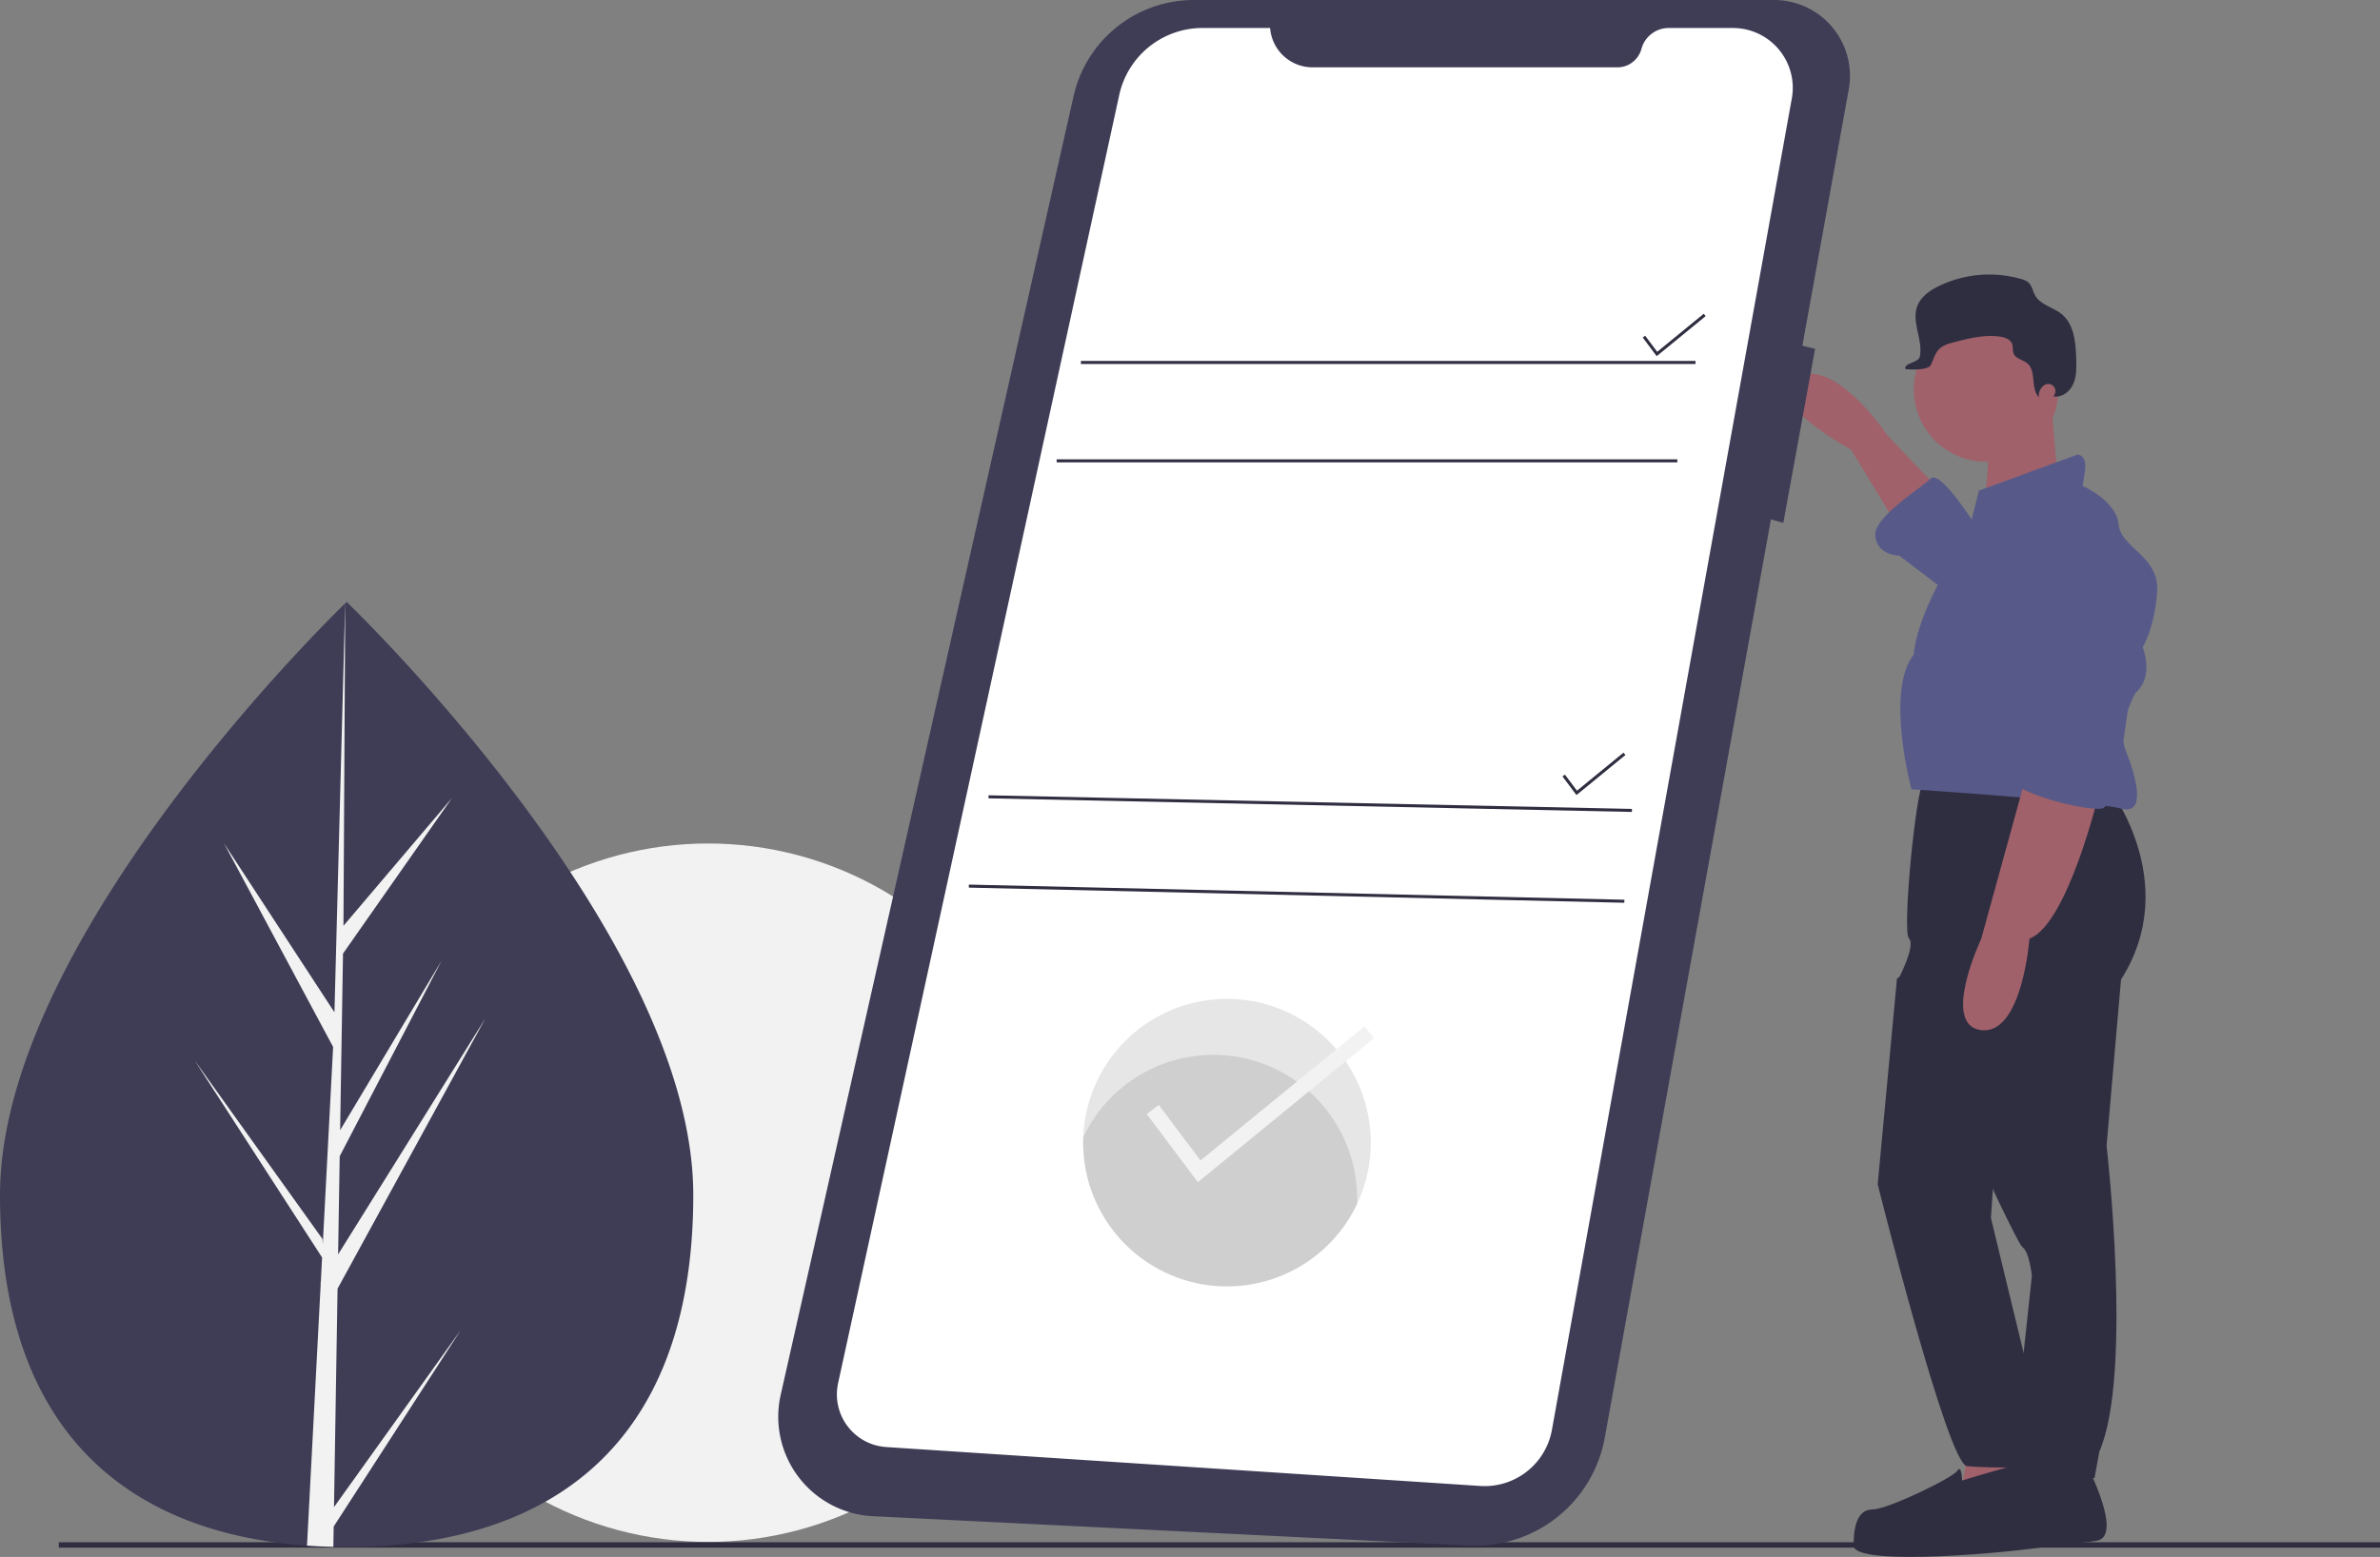 <svg data-name="Layer 1" xmlns="http://www.w3.org/2000/svg" width="987.91" height="646.459" style=""><rect width="100%" height="100%" fill="#808080" stroke="none"/><rect id="backgroundrect" width="100%" height="100%" x="0" y="0" fill="none" stroke="none"/><title>chore_list</title><g class="currentLayer" style=""><title>Layer 1</title><circle cx="293.91" cy="495.228" r="145" fill="#f2f2f2" id="svg_1"/><rect x="24.4" y="640.359" width="963.51" height="2.241" fill="#2f2e41" id="svg_2"/><path d="M287.77,496.148 c0,108.36 -64.42,146.2 -143.88,146.2 c-1.85,0 -3.69,-0.02 -5.52,-0.07 c-3.68,-0.08 -7.33,-0.24 -10.93,-0.5 c-71.72,-5.07 -127.44,-44.86 -127.44,-145.63 c0,-104.28 133.24,-235.87 143.29,-245.64 a0.031,0.031 0 0 1 0.02,-0.01 c0.38,-0.38 0.58,-0.57 0.58,-0.57 S287.77,387.778 287.77,496.148 z" fill="#3f3d56" id="svg_3"/><path d="M138.64,625.768 l52.63,-73.53 l-52.76,81.6 l-0.14,8.44 c-3.68,-0.08 -7.33,-0.24 -10.93,-0.5 l5.67,-108.41 l-0.04,-0.84 l0.1,-0.16 l0.53,-10.24 l-52.89,-81.81 l53.05,74.13 l0.13,2.17 l4.29,-81.91 l-45.28,-84.53 l45.83,70.14 l4.46,-169.81 l0.02,-0.58 v0.57 l-0.74,133.91 l45.07,-53.09 l-45.26,64.62 l-1.19,73.34 l42.09,-70.38 l-42.27,81.18 l-0.66,40.77 l61.1,-97.97 l-61.33,112.2 z" fill="#f2f2f2" id="svg_4"/><path d="M803.41,201.728 l-20,-21 s-22,-33 -38,-24 s23,30 23,30 l20,33 z" fill="#a0616a" id="svg_5"/><path d="M866.41,608.728 s15,29 4,31 s-65,5 -66,2 s-9,-13 -3,-17 s30,-7 30,-7 l8,-8 z" fill="#2f2e41" id="svg_6"/><path d="M874.41,325.728 s32,40 6,81 l-6,69 s11,95 -3,127 l-2,11 h-35 l9,-84 s-1,-10 -4,-12 s-52,-110 -52,-110 s8,-15 5,-18 s3,-63 6,-65 S874.41,325.728 874.41,325.728 z" fill="#2f2e41" id="svg_7"/><polygon points="817.41 599.728 813.41 622.728 852.41 620.728 847.41 595.728 817.41 599.728" fill="#a0616a" id="svg_8"/><circle cx="824.41" cy="161.728" r="30" fill="#a0616a" id="svg_9"/><path d="M851.41,166.728 l3,36 l-32,15 s5.5,-33.5 1.5,-42.5 z" fill="#a0616a" id="svg_10"/><path d="M818.41,215.728 l3,-12 l41,-15 s4,0 3,7 s-1,6 -1,6 s14,6 15,16 s17,13 16,28 s-6,23 -6,23 s5,12 -3,19 c0,0 -8,14 -4,24 s9,27 -2,24 s-87,-8 -87,-8 s-11,-41 1,-56 c0,0 0,-9 9,-27 S818.41,215.728 818.41,215.728 z" fill="#575a89" id="svg_11"/><path d="M871.41,328.728 s-13,55 -29,61 c0,0 -3,40 -20,38 s0,-38 0,-38 l19,-69 z" fill="#a0616a" id="svg_12"/><path d="M820.41,218.728 s-15,-24 -19,-20 s-24,16 -23,24 s10,8 10,8 l21,16 z" fill="#575a89" id="svg_13"/><path d="M799.41,397.728 l-12,8.626 l-8,85.374 s29,116 37,117 s41,1 40,-2 s-6,-15 -6,-18 s-10.429,-26.992 -10.429,-26.992 L826.41,505.728 l3,-44 z" fill="#2f2e41" id="svg_14"/><path d="M814.41,614.728 s42,-13 44,-10 s15.34,33.236 -3.33,36.618 s-85.67,9.382 -85.67,0.382 s2,-15 8,-15 s33,-13 35,-16 S814.41,614.728 814.41,614.728 z" fill="#2f2e41" id="svg_15"/><path d="M852.856,163.7 a2.961,2.961 0 0 0 -4.006,-3.959 l-0.053,0.03 a5.189,5.189 0 0 0 -2.44,5.189 c-3.606,-3.598 -0.948,-10.814 -4.845,-14.096 c-1.803,-1.519 -4.731,-1.853 -5.658,-4.021 c-0.539,-1.262 -0.173,-2.759 -0.648,-4.046 c-0.706,-1.912 -2.961,-2.711 -4.977,-3.011 c-6.34,-0.945 -12.752,0.663 -18.96,2.26 c-2.283,0.587 -4.683,1.239 -6.346,2.91 c-1.751,1.76 -2.361,4.316 -3.435,6.554 s-8.117,2.036 -10.579,1.719 c-0.856,-2.431 5.466,-2.615 5.982,-5.14 c1.411,-6.903 -3.502,-14.244 -1.092,-20.864 c1.452,-3.989 5.245,-6.63 9.064,-8.485 a48.108,48.108 0 0 1 34.039,-2.905 a7.558,7.558 0 0 1 3.144,1.52 c1.453,1.357 1.723,3.535 2.691,5.272 c2.205,3.957 7.436,4.898 10.962,7.741 c5.341,4.306 5.943,12.081 6.116,18.94 c0.087,3.454 0.149,7.043 -1.266,10.195 s-4.767,5.721 -8.159,5.06 C852.552,164.301 852.706,164.009 852.856,163.7 z" fill="#2f2e41" id="svg_16"/><path d="M847.639,228.473 a21.307,21.307 0 0 1 26.008,1.322 c6.892,5.857 14.306,14.248 13.763,22.934 c-1,16 -7,82 -15,83 s-37,-7 -37,-12 s7,-11 7,-11 l-8.499,-50.995 a33.709,33.709 0 0 1 13.279,-32.941 Q847.413,228.631 847.639,228.473 z" fill="#575a89" id="svg_17"/><path d="M736.148,0.001 H495.532 a51.15,51.15 0 0 0 -49.898,39.901 L324.056,579.169 A41.34,41.34 0 0 0 362.35,629.551 l247.354,12.187 a54.615,54.615 0 0 0 56.43,-44.827 l68.967,-381.268 l5.131,1.466 l13.196,-72.265 l-5.281,-1.32 l19.251,-106.426 A31.493,31.493 0 0 0 736.148,0.001 z" fill="#3f3d56" id="svg_18"/><path d="M527.209,11.626 H499.122 a35.349,35.349 0 0 0 -34.536,27.813 L347.887,574.307 a21.903,21.903 0 0 0 19.967,26.525 l246.554,16.159 a28.367,28.367 0 0 0 29.773,-23.277 L743.761,40.876 A24.846,24.846 0 0 0 719.309,11.626 h-26.645 a11.726,11.726 0 0 0 -11.323,8.677 v0 a10.352,10.352 0 0 1 -9.996,7.661 H544.852 a17.695,17.695 0 0 1 -17.643,-16.338 z" fill="#ffffff" id="svg_19" class="selected" fill-opacity="1"/><rect x="448.66" y="149.872" width="255.125" height="1.257" fill="#2f2e41" id="svg_20"/><rect x="438.606" y="190.717" width="257.639" height="1.257" fill="#2f2e41" id="svg_21"/><polygon points="687.675 147.881 681.877 140.152 682.883 139.399 687.893 146.078 707.199 130.283 707.994 131.256 687.675 147.881" fill="#2f2e41" id="svg_22"/><polygon points="654.37 330.114 648.573 322.385 649.578 321.631 654.589 328.311 673.894 312.515 674.69 313.489 654.37 330.114" fill="#2f2e41" id="svg_23"/><rect x="719.037" y="1300.57" width="1.257" height="267.125" transform="rotate(-88.787, 69.759, 973.687)" fill="#2f2e41" id="svg_24"/><rect x="669.251" y="1365.401" width="1.257" height="272.164" transform="rotate(-88.677, 25.629, 1003.65)" fill="#2f2e41" id="svg_25"/><path d="M568.997,474.434 a59.697,59.697 0 0 1 -119.394,0 c0,-0.748 0.013,-1.489 0.044,-2.231 a59.696,59.696 0 0 1 119.35,2.231 z" opacity="0.1" id="svg_26"/><path d="M563.341,497.684 c0,0.748 -0.013,1.489 -0.044,2.231 A59.704,59.704 0 0 1 449.603,474.434 c0,-0.748 0.013,-1.489 0.044,-2.231 a59.704,59.704 0 0 1 113.694,25.481 z" opacity="0.1" id="svg_27"/><polygon points="497.217 490.858 475.995 462.562 481.022 458.791 498.311 481.843 566.379 426.152 570.358 431.016 497.217 490.858" fill="#f2f2f2" id="svg_28"/></g></svg>